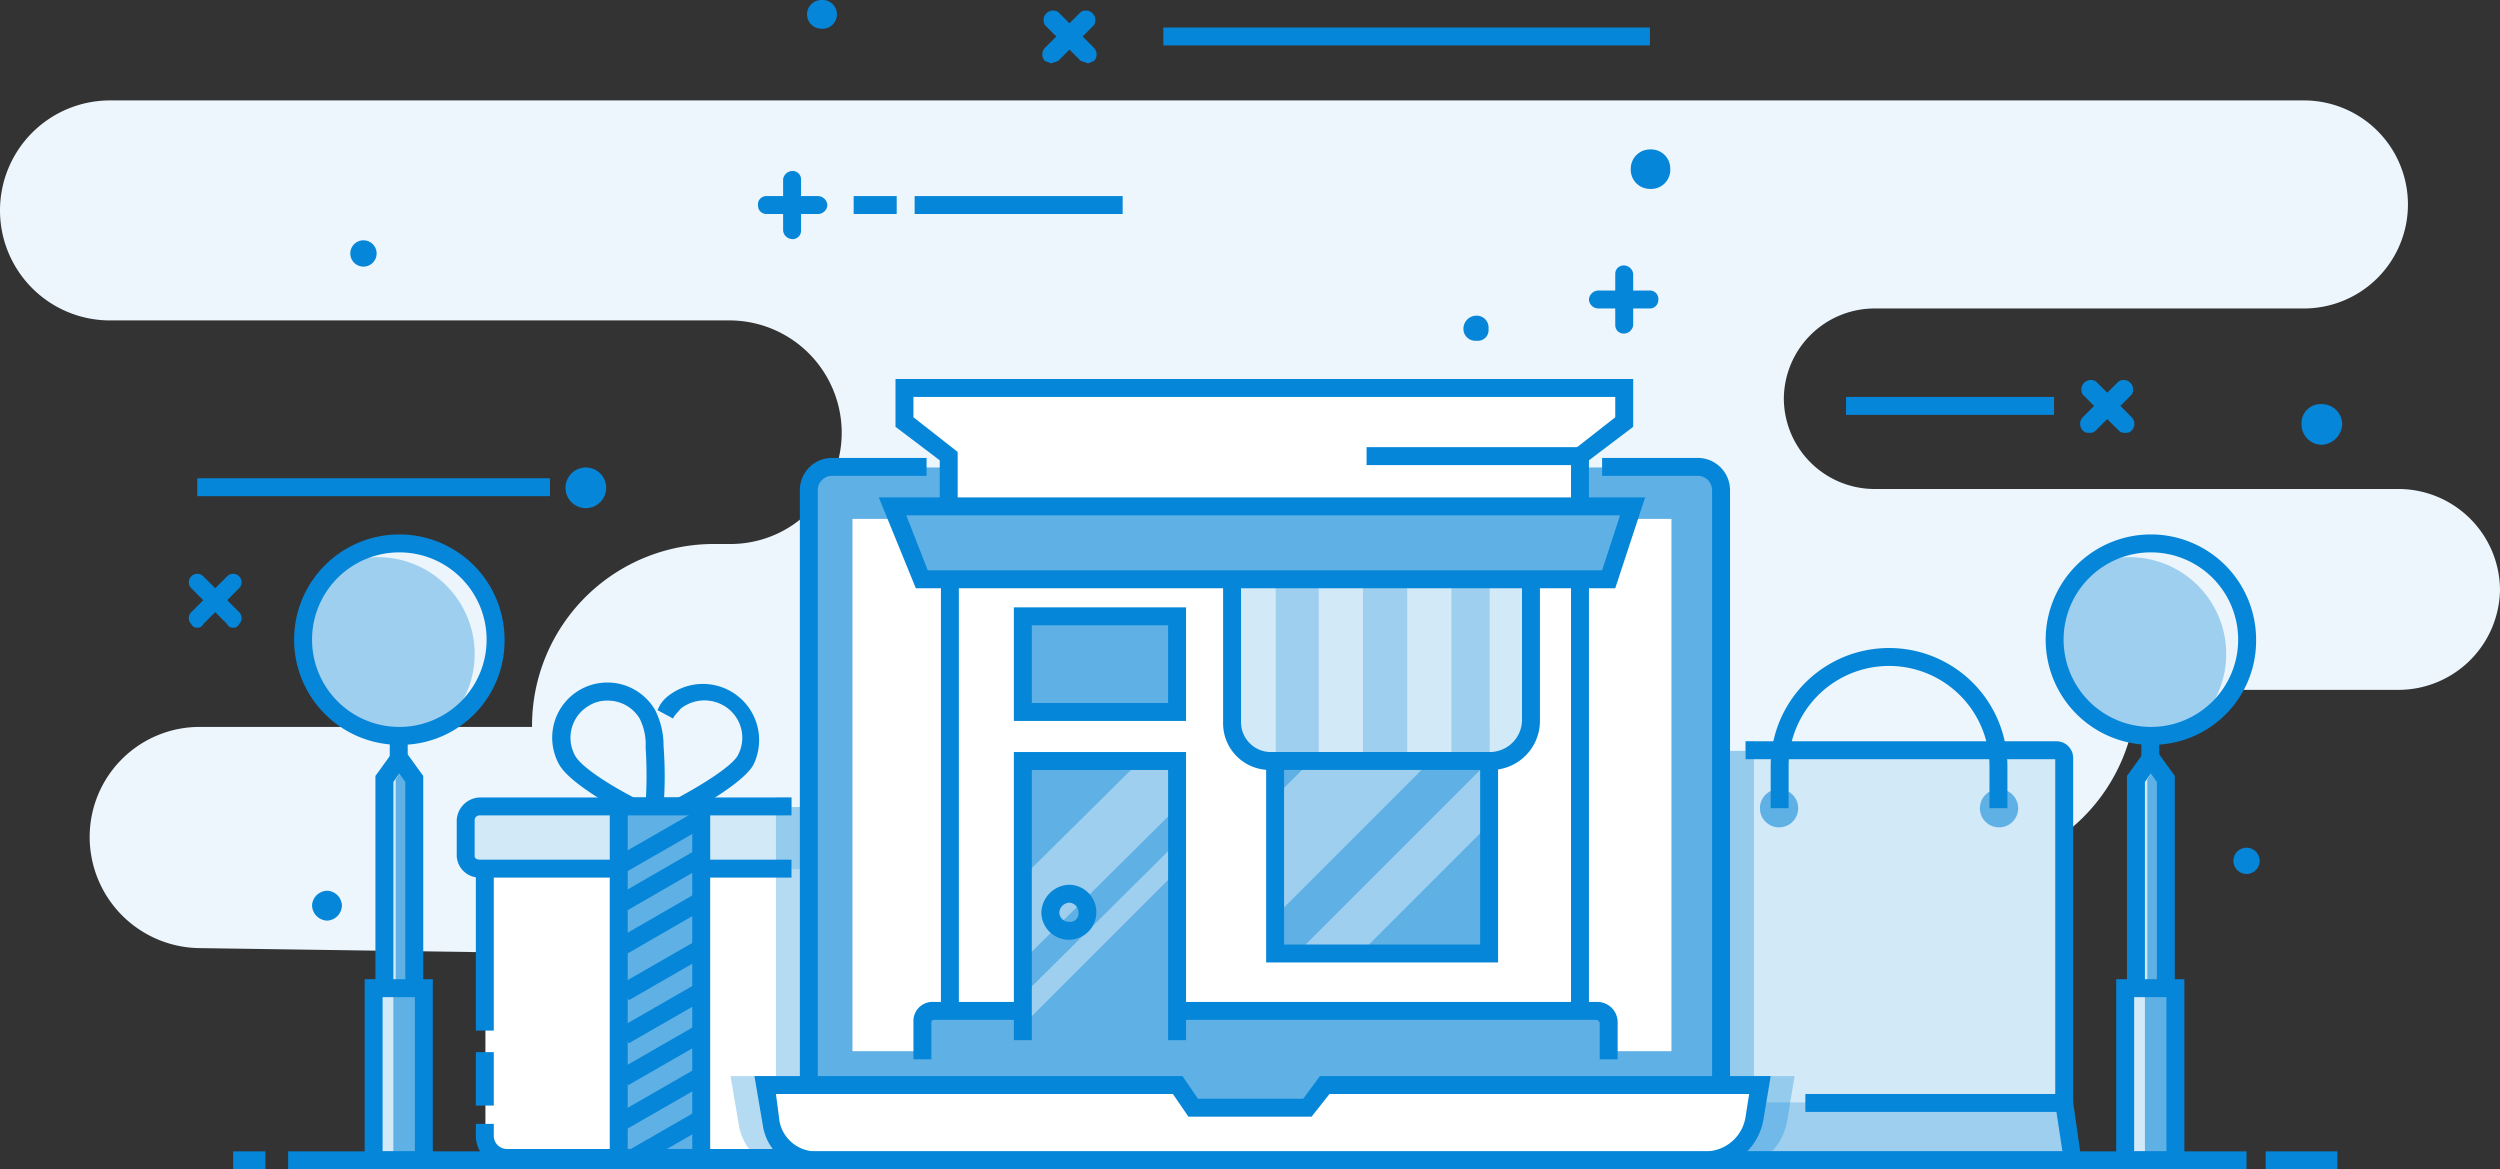 <svg xmlns="http://www.w3.org/2000/svg" viewBox="0 0 209.1 97.8"><rect x="0" y="0" width="209.1" height="97.8" fill="#333333" stroke="none"/><defs><style>.b62372e6-7436-4994-965d-e9147e52ce48{fill:#edf6fc;}.be146220-ea6e-4f09-a090-e2fcc43b90c1{fill:#d2e9f7;}.a088ae52-4538-418f-a1d8-d2a5cb532b94{fill:#9ecfef;}.ebccd23c-3871-463c-8d3f-47a091999fb5{fill:#0686d8;}.b3dfd508-18a8-461a-827a-142f3c5e9f24{fill:#5fb0e5;}.af24252e-42a0-4571-a59c-e2c902454b1c{fill:#fff;}.bf42a8fc-a83d-4378-829e-de201395df16{opacity:0.3;}.a2380efa-0b1c-4340-9a61-e6bc48dcd7a9{fill:#ecf5fc;}</style></defs><g id="a1e7bf05-c3ec-41aa-9d2d-8e34199b744a" data-name="Ebene 2"><g id="adb5e473-15b4-4173-badb-0682a7f0ace4" data-name="Online Store"><path class="b62372e6-7436-4994-965d-e9147e52ce48" d="M9.2,8.4H192.7a8.7,8.7,0,0,1,8.7,8.7h0a8.7,8.7,0,0,1-8.7,8.7H156.8a7.6,7.6,0,0,0-7.6,7.5h0a7.6,7.6,0,0,0,7.6,7.6h43.9a8.5,8.5,0,0,1,8.4,8.4h0a8.5,8.5,0,0,1-8.4,8.4h-22a15.2,15.2,0,0,1-15.2,15.1h0a6.7,6.7,0,0,0-6.7,6.7V97.4H60.5V95.9A16.1,16.1,0,0,0,44.4,79.7l-27.7-.4A9.3,9.3,0,0,1,7.5,70h0a9.2,9.2,0,0,1,9.3-9.2H44.5A15.2,15.2,0,0,1,59.8,45.5h1.3a9.3,9.3,0,0,0,9.3-9.3h0a9.4,9.4,0,0,0-9.3-9.4H9.2A9.2,9.2,0,0,1,0,17.6H0A9.2,9.2,0,0,1,9.2,8.4Z"/><path class="be146220-ea6e-4f09-a090-e2fcc43b90c1" d="M144,62.8H172a.6.6,0,0,1,.6.6V92.2a0,0,0,0,1,0,0H143.4a0,0,0,0,1,0,0V63.4A.6.6,0,0,1,144,62.8Z"/><polygon class="a088ae52-4538-418f-a1d8-d2a5cb532b94" points="172.7 92.2 143.4 92.2 142.7 97 173.4 97 172.7 92.2"/><path class="ebccd23c-3871-463c-8d3f-47a091999fb5" d="M173.4,92.2h-1.5V63.5H146V62h26a1.4,1.4,0,0,1,1.4,1.4Z"/><polygon class="ebccd23c-3871-463c-8d3f-47a091999fb5" points="174.2 97.8 141.8 97.8 142.2 93.9 143.7 94.1 143.5 96.3 172.5 96.3 172 93 151 93 151 91.5 173.3 91.5 174.2 97.8"/><path class="b3dfd508-18a8-461a-827a-142f3c5e9f24" d="M150.4,67.6a1.6,1.6,0,1,1-3.2,0,1.6,1.6,0,1,1,3.2,0Z"/><path class="b3dfd508-18a8-461a-827a-142f3c5e9f24" d="M168.8,67.6a1.6,1.6,0,0,1-3.2,0,1.6,1.6,0,1,1,3.2,0Z"/><path class="ebccd23c-3871-463c-8d3f-47a091999fb5" d="M167.9,67.6h-1.5V64.1a8.4,8.4,0,0,0-16.8,0v3.5h-1.5V64.1a9.9,9.9,0,0,1,19.8,0Z"/><path class="ebccd23c-3871-463c-8d3f-47a091999fb5" d="M55.4,69.5l-1-.4c-.7-.3-6.4-3.1-7.6-5.1a4.6,4.6,0,0,1,8-4.6,6.6,6.6,0,0,1,.7,3,33,33,0,0,1-.1,6.1ZM50.8,58.6a2.8,2.8,0,0,0-1.5.4,3.1,3.1,0,0,0-1.2,4.2c.6,1.1,3.6,2.9,5.9,4a36.5,36.5,0,0,0,0-4.7,4.8,4.8,0,0,0-.5-2.4h0A3.1,3.1,0,0,0,50.8,58.6Z"/><path class="ebccd23c-3871-463c-8d3f-47a091999fb5" d="M55.4,69.1l-.6-1.4c2.3-1.1,6.2-3.3,6.9-4.5A3.1,3.1,0,0,0,60.5,59a3.2,3.2,0,0,0-3.6.3c-.2.3-.5.5-.6.8L55,59.4a2.7,2.7,0,0,1,.9-1.2A4.7,4.7,0,0,1,63,64C61.8,66,56.1,68.8,55.4,69.1Z"/><path class="af24252e-42a0-4571-a59c-e2c902454b1c" d="M40.6,70.3H69.2a0,0,0,0,1,0,0V95a1.8,1.8,0,0,1-1.8,1.8h-25A1.8,1.8,0,0,1,40.6,95V70.3A0,0,0,0,1,40.6,70.3Z"/><path class="ebccd23c-3871-463c-8d3f-47a091999fb5" d="M67.4,97.6h-25A2.6,2.6,0,0,1,39.8,95V94h1.5v1a1.1,1.1,0,0,0,1.1,1.1h25A1.1,1.1,0,0,0,68.5,95V71.1H41.3V86.2H39.8V69.6H70V95A2.6,2.6,0,0,1,67.4,97.6Z"/><rect class="ebccd23c-3871-463c-8d3f-47a091999fb5" x="39.8" y="88" width="1.5" height="4.47"/><rect class="be146220-ea6e-4f09-a090-e2fcc43b90c1" x="39" y="67.5" width="31.8" height="5.19" rx="1.1"/><path class="ebccd23c-3871-463c-8d3f-47a091999fb5" d="M66.2,73.4H40.1a1.9,1.9,0,0,1-1.9-1.8v-3a2,2,0,0,1,1.9-1.9H66.2v1.5H40.1a.4.4,0,0,0-.4.4v3c0,.2.2.3.4.3H66.2Z"/><rect class="b3dfd508-18a8-461a-827a-142f3c5e9f24" x="51.8" y="67.5" width="6.8" height="29.36"/><path class="ebccd23c-3871-463c-8d3f-47a091999fb5" d="M59.4,97.6H51V66.7h8.4Zm-6.9-1.5h5.4V68.2H52.5Z"/><rect class="ebccd23c-3871-463c-8d3f-47a091999fb5" x="51.4" y="69.4" width="7.2" height="1.5" transform="matrix(0.87, -0.5, 0.5, 0.87, -27.73, 36.91)"/><rect class="ebccd23c-3871-463c-8d3f-47a091999fb5" x="51.6" y="72.9" width="7.3" height="1.5" transform="translate(-29.4 37.5) rotate(-30)"/><rect class="ebccd23c-3871-463c-8d3f-47a091999fb5" x="51.5" y="76.5" width="7.3" height="1.5" transform="translate(-31.2 38) rotate(-30)"/><rect class="ebccd23c-3871-463c-8d3f-47a091999fb5" x="51.5" y="80.1" width="7.3" height="1.5" transform="matrix(0.87, -0.5, 0.5, 0.87, -33.02, 38.42)"/><rect class="ebccd23c-3871-463c-8d3f-47a091999fb5" x="51.5" y="83.7" width="7.3" height="1.5" transform="matrix(0.87, -0.5, 0.5, 0.87, -34.82, 38.89)"/><rect class="ebccd23c-3871-463c-8d3f-47a091999fb5" x="51.5" y="87.2" width="7.3" height="1.5" transform="matrix(0.87, -0.5, 0.5, 0.87, -36.62, 39.35)"/><rect class="ebccd23c-3871-463c-8d3f-47a091999fb5" x="51.4" y="90.8" width="7.3" height="1.5" transform="matrix(0.87, -0.5, 0.5, 0.87, -38.42, 39.82)"/><rect class="ebccd23c-3871-463c-8d3f-47a091999fb5" x="51.4" y="94.4" width="7.3" height="1.5" transform="matrix(0.87, -0.5, 0.5, 0.87, -40.22, 40.28)"/><path class="ebccd23c-3871-463c-8d3f-47a091999fb5" d="M68.4,17.9H64.1a.7.7,0,0,1-.7-.7.7.7,0,0,1,.7-.8h4.3a.8.8,0,0,1,.8.8A.8.8,0,0,1,68.4,17.9Z"/><path class="ebccd23c-3871-463c-8d3f-47a091999fb5" d="M66.3,20a.8.8,0,0,1-.8-.7V15a.8.8,0,0,1,.8-.7.7.7,0,0,1,.7.7v4.3A.7.7,0,0,1,66.3,20Z"/><path class="ebccd23c-3871-463c-8d3f-47a091999fb5" d="M138,25.8h-4.3a.8.8,0,0,1-.8-.7.8.8,0,0,1,.8-.8H138a.7.7,0,0,1,.7.8A.7.7,0,0,1,138,25.8Z"/><path class="ebccd23c-3871-463c-8d3f-47a091999fb5" d="M135.8,27.9a.7.7,0,0,1-.7-.7V22.9a.7.7,0,0,1,.7-.7.8.8,0,0,1,.8.7v4.3A.8.8,0,0,1,135.8,27.9Z"/><path class="ebccd23c-3871-463c-8d3f-47a091999fb5" d="M174.7,36.2a.6.6,0,0,1-.5-.2.8.8,0,0,1,0-1.1l3-3a.8.8,0,0,1,1.1,1.1l-3,3A.7.7,0,0,1,174.7,36.2Z"/><path class="ebccd23c-3871-463c-8d3f-47a091999fb5" d="M177.8,36.2a.7.7,0,0,1-.6-.2l-3-3a.8.8,0,0,1,1.1-1.1l3,3a.8.8,0,0,1,0,1.1A.6.6,0,0,1,177.8,36.2Z"/><path class="ebccd23c-3871-463c-8d3f-47a091999fb5" d="M87.9,5.3l-.5-.2a.8.8,0,0,1,0-1.1l3-3a.8.8,0,0,1,1.1,1.1l-3,3Z"/><path class="ebccd23c-3871-463c-8d3f-47a091999fb5" d="M91,5.3l-.6-.2-3-3A.8.8,0,0,1,88.5,1l3,3a.8.8,0,0,1,0,1.1Z"/><path class="ebccd23c-3871-463c-8d3f-47a091999fb5" d="M16.5,52.5a.5.5,0,0,1-.5-.3.7.7,0,0,1,0-1l3-3a.7.7,0,0,1,1,1l-3,3A.5.5,0,0,1,16.5,52.5Z"/><path class="ebccd23c-3871-463c-8d3f-47a091999fb5" d="M19.5,52.5a.5.5,0,0,1-.5-.3l-3-3a.7.7,0,0,1,1-1l3,3a.7.7,0,0,1,0,1A.5.5,0,0,1,19.5,52.5Z"/><rect class="ebccd23c-3871-463c-8d3f-47a091999fb5" x="97.3" y="2.3" width="40.7" height="1.5"/><rect class="ebccd23c-3871-463c-8d3f-47a091999fb5" x="76.5" y="16.4" width="17.4" height="1.5"/><rect class="ebccd23c-3871-463c-8d3f-47a091999fb5" x="16.5" y="40" width="29.5" height="1.5"/><rect class="ebccd23c-3871-463c-8d3f-47a091999fb5" x="154.4" y="33.2" width="17.4" height="1.5"/><rect class="ebccd23c-3871-463c-8d3f-47a091999fb5" x="71.4" y="16.4" width="3.6" height="1.5"/><path class="ebccd23c-3871-463c-8d3f-47a091999fb5" d="M28.6,75.7A1.3,1.3,0,0,1,27.4,77a1.3,1.3,0,0,1-1.3-1.3,1.3,1.3,0,0,1,1.3-1.2A1.3,1.3,0,0,1,28.6,75.7Z"/><path class="ebccd23c-3871-463c-8d3f-47a091999fb5" d="M50.7,40.8A1.7,1.7,0,0,1,49,42.5a1.7,1.7,0,1,1,0-3.4A1.7,1.7,0,0,1,50.7,40.8Z"/><path class="ebccd23c-3871-463c-8d3f-47a091999fb5" d="M139.7,14.1a1.6,1.6,0,0,1-1.7,1.7,1.6,1.6,0,0,1-1.6-1.7,1.6,1.6,0,0,1,1.6-1.6A1.6,1.6,0,0,1,139.7,14.1Z"/><path class="ebccd23c-3871-463c-8d3f-47a091999fb5" d="M195.9,35.5a1.8,1.8,0,0,1-1.7,1.7,1.7,1.7,0,0,1-1.7-1.7,1.6,1.6,0,0,1,1.7-1.7A1.7,1.7,0,0,1,195.9,35.5Z"/><path class="ebccd23c-3871-463c-8d3f-47a091999fb5" d="M31.5,21.2a1.1,1.1,0,0,1-1.1,1.1,1.1,1.1,0,0,1,0-2.2A1.1,1.1,0,0,1,31.5,21.2Z"/><path class="ebccd23c-3871-463c-8d3f-47a091999fb5" d="M124.5,27.5a.9.9,0,0,1-1,1,1,1,0,0,1-1.1-1,1.1,1.1,0,0,1,1.1-1.1A1,1,0,0,1,124.5,27.5Z"/><circle class="ebccd23c-3871-463c-8d3f-47a091999fb5" cx="187.9" cy="72" r="1.1"/><path class="ebccd23c-3871-463c-8d3f-47a091999fb5" d="M70,1.2a1.2,1.2,0,0,1-1.3,1.2,1.2,1.2,0,0,1-1.2-1.2A1.2,1.2,0,0,1,68.7,0,1.2,1.2,0,0,1,70,1.2Z"/><g class="bf42a8fc-a83d-4378-829e-de201395df16"><path class="ebccd23c-3871-463c-8d3f-47a091999fb5" d="M149.5,93.6l.6-3.6h-3.4V62H146v.8h-2a.5.5,0,0,0-.6.6V92.2l-.3,1.8h-.9l-.4,3.9h2.8A5,5,0,0,0,149.5,93.6Z"/></g><g class="bf42a8fc-a83d-4378-829e-de201395df16"><path class="ebccd23c-3871-463c-8d3f-47a091999fb5" d="M70,95V72.6a1,1,0,0,0,.8-1v-3a1.1,1.1,0,0,0-1.1-1.1H66.2v-.8H64.9V90H61.1l.7,4.1a4.3,4.3,0,0,0,3.1,3.5h2.5A2.6,2.6,0,0,0,70,95Z"/></g><rect class="b3dfd508-18a8-461a-827a-142f3c5e9f24" x="67.6" y="39.1" width="76.3" height="54.86" rx="1"/><path class="ebccd23c-3871-463c-8d3f-47a091999fb5" d="M142,94.7H69.5a2.6,2.6,0,0,1-2.6-2.6V41a2.7,2.7,0,0,1,2.6-2.7h8v1.5h-8A1.2,1.2,0,0,0,68.4,41V92.1a1.1,1.1,0,0,0,1.1,1.1H142a1.1,1.1,0,0,0,1.2-1.1V41a1.2,1.2,0,0,0-1.2-1.2h-8V38.3h8a2.7,2.7,0,0,1,2.7,2.7V92.1A2.7,2.7,0,0,1,142,94.7Z"/><rect class="af24252e-42a0-4571-a59c-e2c902454b1c" x="71.3" y="43.4" width="68.5" height="44.52"/><path class="af24252e-42a0-4571-a59c-e2c902454b1c" d="M142.6,97H68.1a3.7,3.7,0,0,1-3.6-3.1L64,90.7H98.5l1.3,1.9h9.6l1.4-1.9h36.4l-.5,2.8A4.2,4.2,0,0,1,142.6,97Z"/><path class="ebccd23c-3871-463c-8d3f-47a091999fb5" d="M142.6,97.8H68.1a4.3,4.3,0,0,1-4.3-3.7L63.1,90H98.9l1.3,1.9H109l1.4-1.9h37.7l-.6,3.6A5,5,0,0,1,142.6,97.8ZM64.9,91.5l.3,2.3a3.1,3.1,0,0,0,2.9,2.5h74.5a3.4,3.4,0,0,0,3.4-2.9l.3-1.9H111.2l-1.5,1.9H99.4l-1.3-1.9Z"/><polygon class="af24252e-42a0-4571-a59c-e2c902454b1c" points="75.6 32.4 75.6 35.3 79.3 38.1 79.3 43.9 132.1 43.9 132.1 38.1 135.8 35.3 135.8 32.4 75.6 32.4"/><polygon class="ebccd23c-3871-463c-8d3f-47a091999fb5" points="132.9 43.9 131.4 43.9 131.4 37.8 135.1 34.9 135.1 33.2 76.4 33.2 76.4 34.9 80.1 37.8 80.1 43.9 78.6 43.9 78.6 38.5 74.9 35.7 74.9 31.7 136.6 31.7 136.6 35.7 132.9 38.5 132.9 43.9"/><rect class="ebccd23c-3871-463c-8d3f-47a091999fb5" x="114.3" y="37.4" width="18.4" height="1.5"/><path class="af24252e-42a0-4571-a59c-e2c902454b1c" d="M80.8,45.4h50a1.3,1.3,0,0,1,1.3,1.3V87.1a0,0,0,0,1,0,0H79.5a0,0,0,0,1,0,0V46.7A1.3,1.3,0,0,1,80.8,45.4Z"/><path class="ebccd23c-3871-463c-8d3f-47a091999fb5" d="M132.9,87.9H78.7V47a2.6,2.6,0,0,1,2.7-2.4h4.1v1.5H81.4c-.6,0-1.2.4-1.2.9V86.4h51.2V47a1,1,0,0,0-1.1-.9h-30V44.6h30a2.5,2.5,0,0,1,2.6,2.4Z"/><rect class="b3dfd508-18a8-461a-827a-142f3c5e9f24" x="77.1" y="84.5" width="57.4" height="4.01" rx="1"/><path class="ebccd23c-3871-463c-8d3f-47a091999fb5" d="M135.3,88.6h-1.5V85.5l-.2-.2H78.1a.2.2,0,0,0-.2.2v3.1H76.4V85.5a1.6,1.6,0,0,1,1.7-1.7h55.5a1.7,1.7,0,0,1,1.7,1.7Z"/><rect class="b3dfd508-18a8-461a-827a-142f3c5e9f24" x="85.5" y="63.7" width="12.9" height="24.87"/><polygon class="a088ae52-4538-418f-a1d8-d2a5cb532b94" points="85.5 80.4 98.5 67.5 98.5 63.7 95.3 63.7 85.5 73.4 85.5 80.4"/><polygon class="a088ae52-4538-418f-a1d8-d2a5cb532b94" points="85.5 85.8 98.5 72.8 98.5 70.4 85.5 83.3 85.5 85.8"/><polygon class="ebccd23c-3871-463c-8d3f-47a091999fb5" points="99.2 87 97.7 87 97.7 64.4 86.3 64.4 86.3 87 84.8 87 84.8 62.9 99.2 62.9 99.2 87"/><rect class="b3dfd508-18a8-461a-827a-142f3c5e9f24" x="85.5" y="51.5" width="12.9" height="7.98"/><path class="ebccd23c-3871-463c-8d3f-47a091999fb5" d="M99.2,60.3H84.8V50.8H99.2ZM86.3,58.8H97.7V52.3H86.3Z"/><path class="ebccd23c-3871-463c-8d3f-47a091999fb5" d="M89.4,78.6a2.3,2.3,0,0,1-2.3-2.3A2.4,2.4,0,0,1,89.4,74a2.3,2.3,0,0,1,2.3,2.3A2.3,2.3,0,0,1,89.4,78.6Zm0-3.1a.9.9,0,0,0-.8.8.8.8,0,0,0,.8.8.7.7,0,0,0,.8-.8A.8.8,0,0,0,89.4,75.5Z"/><rect class="b3dfd508-18a8-461a-827a-142f3c5e9f24" x="106.7" y="59.2" width="17.9" height="20.53"/><polygon class="a088ae52-4538-418f-a1d8-d2a5cb532b94" points="106.7 66.6 106.7 76.6 124.1 59.2 114.1 59.2 106.7 66.6"/><polygon class="a088ae52-4538-418f-a1d8-d2a5cb532b94" points="113.8 79.7 124.6 68.9 124.6 63.6 108.5 79.7 113.8 79.7"/><path class="ebccd23c-3871-463c-8d3f-47a091999fb5" d="M125.3,80.5H105.9V58.4h19.4ZM107.4,79h16.4V59.9H107.4Z"/><path class="a088ae52-4538-418f-a1d8-d2a5cb532b94" d="M103,46.9h25a0,0,0,0,1,0,0V61.8a1.9,1.9,0,0,1-1.9,1.9H104.9a1.9,1.9,0,0,1-1.9-1.9V46.9A0,0,0,0,1,103,46.9Z"/><path class="be146220-ea6e-4f09-a090-e2fcc43b90c1" d="M106.7,63.7h0A3.8,3.8,0,0,1,103,60V46.9h3.7Z"/><rect class="be146220-ea6e-4f09-a090-e2fcc43b90c1" x="110.3" y="46.9" width="3.7" height="16.77"/><rect class="be146220-ea6e-4f09-a090-e2fcc43b90c1" x="117.7" y="46.9" width="3.7" height="16.77"/><path class="be146220-ea6e-4f09-a090-e2fcc43b90c1" d="M128,61.1V46.9h-3.4V63.7h.8A2.6,2.6,0,0,0,128,61.1Z"/><path class="ebccd23c-3871-463c-8d3f-47a091999fb5" d="M124.6,64.4H106.2a3.9,3.9,0,0,1-3.9-4V46.2h26.5V60.3A4.1,4.1,0,0,1,124.6,64.4ZM103.8,47.7V60.4a2.5,2.5,0,0,0,2.4,2.5h18.4a2.7,2.7,0,0,0,2.7-2.6V47.7Z"/><polygon class="b3dfd508-18a8-461a-827a-142f3c5e9f24" points="134.5 48.4 77.1 48.4 77.1 48.4 74.6 42.4 136.5 42.4 134.5 48.4"/><path class="ebccd23c-3871-463c-8d3f-47a091999fb5" d="M135.1,49.2H76.6l-3.1-7.6h64.1ZM77.6,47.7H134l1.5-4.6H75.8Z"/><rect class="ebccd23c-3871-463c-8d3f-47a091999fb5" x="179.1" y="53.5" width="1.5" height="10.18"/><polygon class="b3dfd508-18a8-461a-827a-142f3c5e9f24" points="180.2 63.9 179.6 63.9 178.6 65.2 178.6 82.8 181.1 82.8 181.1 65.2 180.2 63.9"/><polygon class="be146220-ea6e-4f09-a090-e2fcc43b90c1" points="180.3 64.1 180.2 63.9 179.6 63.9 178.6 65.2 178.6 82.8 179.6 82.8 179.6 65.2 180.3 64.1"/><polygon class="ebccd23c-3871-463c-8d3f-47a091999fb5" points="181.9 82.8 180.4 82.8 180.4 65.4 179.9 64.7 179.4 65.4 179.4 82.8 177.9 82.8 177.9 64.9 179.2 63.1 180.6 63.1 181.9 64.9 181.9 82.8"/><circle class="a088ae52-4538-418f-a1d8-d2a5cb532b94" cx="179.9" cy="53.5" r="8.1"/><path class="a2380efa-0b1c-4340-9a61-e6bc48dcd7a9" d="M179.7,45.4a8,8,0,0,0-5.8,2.5,7.7,7.7,0,0,1,4.2-1.3,8.1,8.1,0,0,1,8.1,8.1,7.9,7.9,0,0,1-2.3,5.6,7.9,7.9,0,0,0,3.8-6.8A8,8,0,0,0,179.7,45.4Z"/><path class="ebccd23c-3871-463c-8d3f-47a091999fb5" d="M179.9,62.3a8.8,8.8,0,1,1,8.8-8.8A8.7,8.7,0,0,1,179.9,62.3Zm0-16.1a7.3,7.3,0,1,0,7.3,7.3A7.3,7.3,0,0,0,179.9,46.2Z"/><rect class="b3dfd508-18a8-461a-827a-142f3c5e9f24" x="177.8" y="82.7" width="4.2" height="14.32"/><rect class="be146220-ea6e-4f09-a090-e2fcc43b90c1" x="177.8" y="82.7" width="1.6" height="14.32"/><path class="ebccd23c-3871-463c-8d3f-47a091999fb5" d="M182.7,97.8H177V81.9h5.7Zm-4.2-1.5h2.7V83.4h-2.7Z"/><rect class="ebccd23c-3871-463c-8d3f-47a091999fb5" x="32.6" y="53.5" width="1.5" height="10.18"/><polygon class="b3dfd508-18a8-461a-827a-142f3c5e9f24" points="33.7 63.9 33.1 63.9 32.1 65.2 32.1 82.8 34.6 82.8 34.6 65.2 33.7 63.9"/><polygon class="be146220-ea6e-4f09-a090-e2fcc43b90c1" points="33.8 64.1 33.7 63.9 33.1 63.9 32.1 65.2 32.1 82.8 33.1 82.8 33.1 65.2 33.8 64.1"/><polygon class="ebccd23c-3871-463c-8d3f-47a091999fb5" points="35.4 82.8 33.9 82.8 33.9 65.4 33.4 64.7 32.9 65.4 32.9 82.8 31.4 82.8 31.4 64.9 32.7 63.1 34.1 63.1 35.4 64.9 35.4 82.8"/><circle class="a088ae52-4538-418f-a1d8-d2a5cb532b94" cx="33.4" cy="53.5" r="8.1"/><path class="a2380efa-0b1c-4340-9a61-e6bc48dcd7a9" d="M33.2,45.4a8,8,0,0,0-5.8,2.5,7.7,7.7,0,0,1,4.2-1.3,8.1,8.1,0,0,1,8.1,8.1,7.9,7.9,0,0,1-2.3,5.6,7.9,7.9,0,0,0,3.8-6.8A8,8,0,0,0,33.2,45.4Z"/><path class="ebccd23c-3871-463c-8d3f-47a091999fb5" d="M33.4,62.3a8.8,8.8,0,1,1,8.8-8.8A8.7,8.7,0,0,1,33.4,62.3Zm0-16.1a7.3,7.3,0,1,0,7.3,7.3A7.3,7.3,0,0,0,33.4,46.2Z"/><rect class="b3dfd508-18a8-461a-827a-142f3c5e9f24" x="31.3" y="82.7" width="4.2" height="14.32"/><rect class="be146220-ea6e-4f09-a090-e2fcc43b90c1" x="31.3" y="82.7" width="1.6" height="14.32"/><path class="ebccd23c-3871-463c-8d3f-47a091999fb5" d="M36.2,97.8H30.5V81.9h5.7ZM32,96.3h2.7V83.4H32Z"/><rect class="ebccd23c-3871-463c-8d3f-47a091999fb5" x="19.5" y="96.3" width="2.7" height="1.5"/><rect class="ebccd23c-3871-463c-8d3f-47a091999fb5" x="189.5" y="96.3" width="6" height="1.5"/><rect class="ebccd23c-3871-463c-8d3f-47a091999fb5" x="24.1" y="96.3" width="163.8" height="1.5"/></g></g></svg>